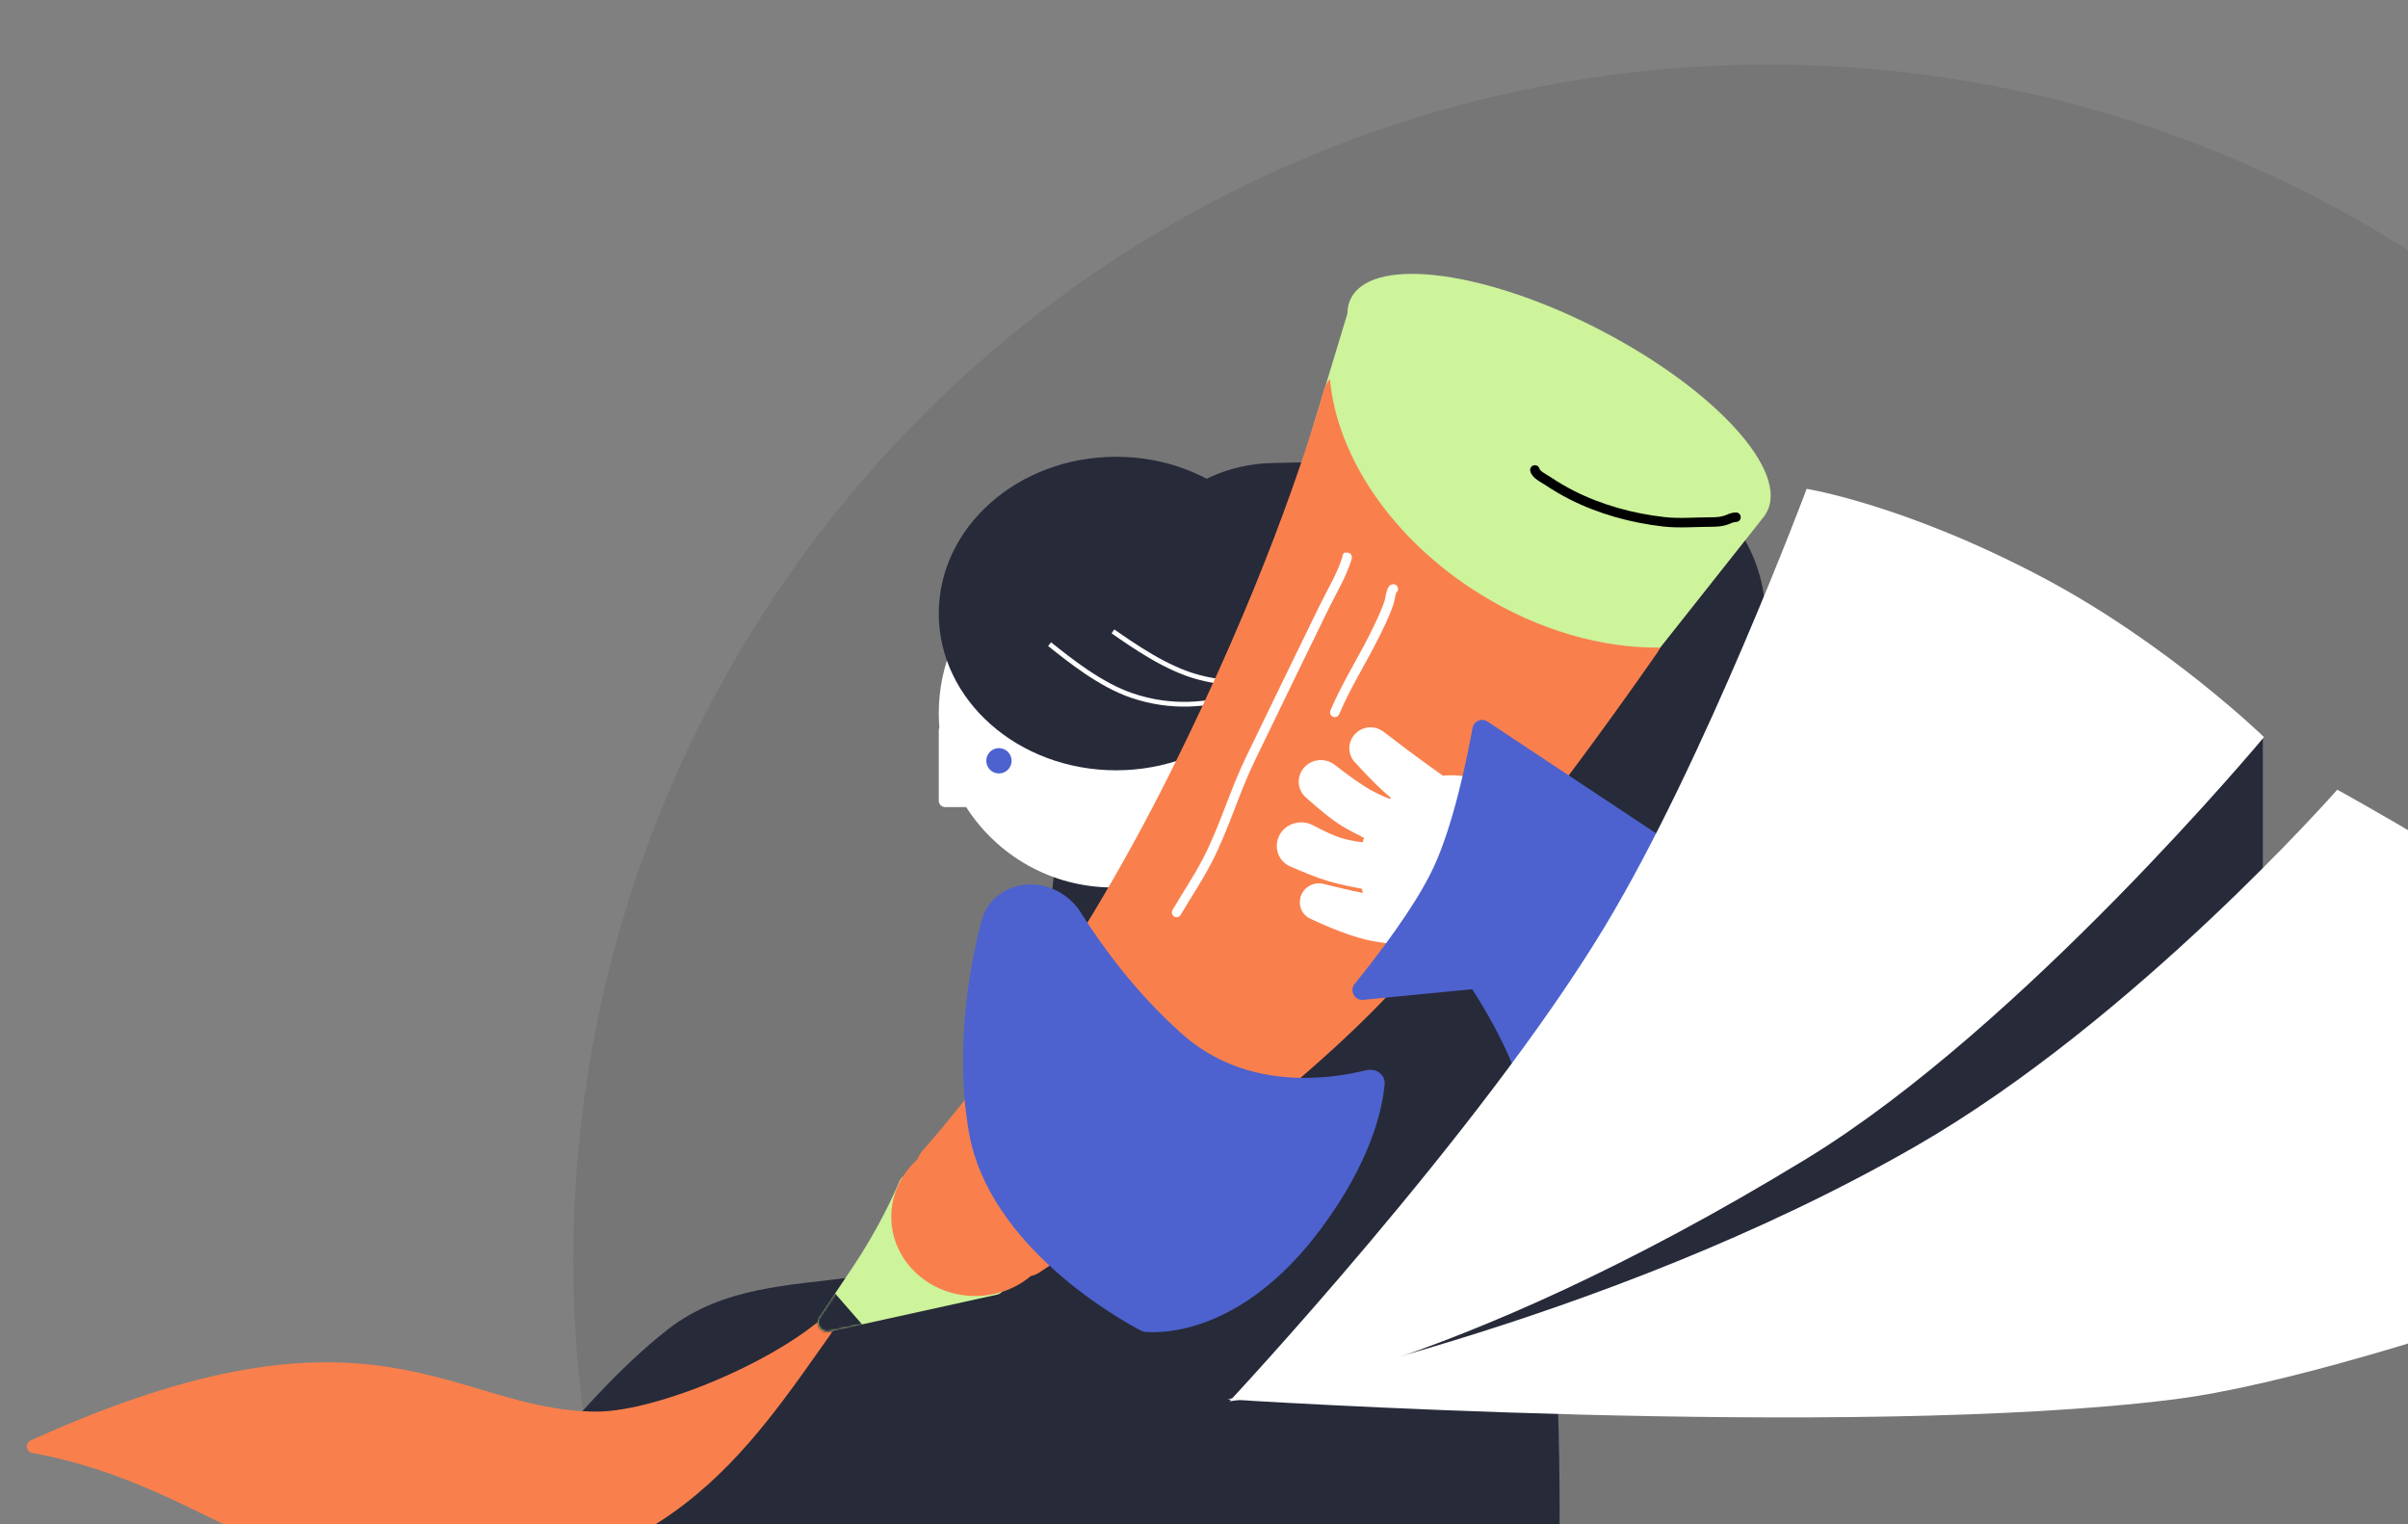 <svg width="1065" height="674" viewBox="0 0 1065 674" fill="none" xmlns="http://www.w3.org/2000/svg">
<rect x="0" y="0" width="1065" height="674" fill="#808080" stroke="none"/>
<g clip-path="url(#clip0_49_453)">
<circle cx="782.143" cy="557.143" r="528.571" fill="black" fill-opacity="0.08"/>
<path d="M495.02 277.413C492.536 238.387 523.694 205.44 562.794 204.753C588.146 204.307 616.424 203.464 641.065 201.895C651.005 201.263 661.819 199.485 672.989 196.937C729.164 184.123 789.434 228.187 779.773 284.99L770.094 341.89C767.025 359.937 757.017 376.237 740.408 383.936C721.979 392.478 694.232 402.192 660.273 404.353C613.032 407.36 545.142 348.675 513.72 318.687C502.385 307.87 496.015 293.05 495.02 277.413V277.413Z" fill="#272A39"/>
<rect x="706.836" y="346.235" width="78.424" height="149.869" rx="39.212" transform="rotate(48.581 706.836 346.235)" fill="#4D62CE"/>
<path d="M469.113 343.433L532.833 318.225C532.833 318.225 658.218 406.072 677.078 496.781C691.783 567.503 689.682 685.141 689.682 685.141L209.332 685.141C209.332 685.141 253.525 620.393 295.459 587.81C344.237 549.911 414.765 586.413 439.704 521.989C464.912 456.868 469.113 343.433 469.113 343.433Z" fill="#272A39"/>
<path d="M263.949 624.221C290.841 624.221 346.631 601.008 368.982 578.007L384.387 566.804C343.074 620.02 315.043 685.336 219.835 698.444C128.102 711.075 94.832 657.073 14.235 642.507C11.49 642.011 11.026 638.153 13.566 637C166.462 567.542 200.023 624.221 263.949 624.221Z" fill="#F9804C"/>
<path fill-rule="evenodd" clip-rule="evenodd" d="M492.221 392.45C534.76 392.45 569.245 357.965 569.245 315.425C569.245 272.886 534.76 238.401 492.221 238.401C449.681 238.401 415.197 272.886 415.197 315.425C415.197 317.568 415.284 319.69 415.456 321.788C415.289 322.146 415.197 322.545 415.197 322.966V354.099C415.197 355.646 416.451 356.9 417.997 356.9H427.305C440.992 378.279 464.952 392.45 492.221 392.45Z" fill="white"/>
<path fill-rule="evenodd" clip-rule="evenodd" d="M780.515 227.869C780.752 227.532 780.974 227.186 781.181 226.83C791.666 208.776 759.131 172.739 708.512 146.339C657.893 119.939 608.358 113.173 597.874 131.227C596.575 133.463 595.936 135.976 595.91 138.711L569.945 224.397L716.291 309.123L780.575 227.901L780.515 227.869Z" fill="#CDF39B"/>
<path d="M397.895 522.223C398.762 520.17 401.043 519.063 403.174 519.718L438.335 530.523C439.968 531.025 441.135 532.467 441.286 534.169L444.28 568.027C444.466 570.131 443.062 572.046 441 572.5L366.872 588.842C363.137 589.665 360.292 585.447 362.436 582.28C365.752 577.382 370.565 570.229 377.197 560.272C388.37 543.5 395.116 528.805 397.895 522.223Z" fill="#CDF39B"/>
<ellipse cx="493.621" cy="271.312" rx="78.424" ry="69.322" fill="#272A39"/>
<path d="M464.212 284.862C472.985 291.83 486.596 302.84 500.698 307.602C518.325 313.554 534.066 311.748 548.049 307.652" stroke="white" stroke-width="2.101"/>
<path d="M492.221 279.21C501.435 285.583 515.743 295.67 530.129 299.49C548.111 304.264 563.698 301.423 577.38 296.413" stroke="white" stroke-width="2.101"/>
<path fill-rule="evenodd" clip-rule="evenodd" d="M588.218 167.644C587.042 168.932 586.13 170.507 585.61 172.326C577.469 200.814 557.646 261.441 517.504 341.849C472.895 431.204 425.959 488.521 408.042 508.83C407.019 509.989 406.261 511.302 405.768 512.687C398.637 519.067 394.19 528.091 394.19 538.095C394.19 557.431 410.805 573.106 431.301 573.106C440.769 573.106 449.408 569.761 455.964 564.257C457.268 563.981 458.538 563.462 459.71 562.691C484.434 546.423 565.347 491.606 614.134 439.88C662.116 389.007 715.825 313.316 733.1 288.462C733.566 287.792 733.947 287.089 734.245 286.365C708.856 286.709 680.516 278.871 654.292 262.516C615.336 238.221 591.203 201.465 588.218 167.644Z" fill="#F9804C"/>
<mask id="mask0_49_453" style="mask-type:alpha" maskUnits="userSpaceOnUse" x="361" y="519" width="84" height="70">
<path d="M397.895 522.223C398.762 520.17 401.043 519.063 403.174 519.718L438.335 530.523C439.968 531.025 441.135 532.467 441.286 534.169L444.28 568.027C444.466 570.131 443.062 572.046 441 572.5L366.872 588.842C363.137 589.665 360.292 585.447 362.436 582.28C365.752 577.382 370.565 570.229 377.197 560.272C388.37 543.5 395.116 528.805 397.895 522.223Z" fill="#D9D9D9"/>
</mask>
<g mask="url(#mask0_49_453)">
<rect x="364.191" y="566.104" width="35.011" height="36.411" transform="rotate(48.855 364.191 566.104)" fill="#272A39"/>
</g>
<path d="M434.246 406.686C435.665 401.394 439.241 397.037 443.97 394.271V394.271C455.616 387.458 470.822 392.093 478.004 403.515C487.506 418.624 502.481 439.149 522.802 457.23C551.197 482.497 587.833 477.341 604.086 473.295C608.452 472.208 612.815 475.063 612.393 479.543C611.29 491.251 606.058 513.966 584.341 543.223C549.272 590.467 513.071 589.575 506.548 588.985C505.857 588.923 505.22 588.723 504.604 588.403C496.55 584.212 437.296 551.788 428.492 500.533C421.733 461.183 429.895 422.917 434.246 406.686Z" fill="#4D62CE"/>
<path d="M579.409 406.229C576.228 404.732 574.472 401.325 574.958 397.843V397.843C575.654 392.866 580.578 389.629 585.449 390.868C592.701 392.712 603.05 395.175 611.958 396.65C619.42 397.886 627.473 398.635 633.85 399.08C640.167 399.521 644.9 405.257 643.888 411.507V411.507C642.967 417.199 637.616 421.069 631.924 420.153C624.744 418.998 615.162 417.455 607.757 416.257C598.514 414.761 586.279 409.46 579.409 406.229Z" fill="white"/>
<path d="M570.518 383.083C565.94 381.06 563.687 375.929 565.129 371.135V371.135C567.097 364.591 574.85 361.768 580.862 365.014C585.098 367.301 589.801 369.555 593.753 370.744C597.412 371.844 601.935 372.484 606.192 372.853C613 373.443 618.017 380.055 616.049 386.6V386.6C614.631 391.315 610.003 394.306 605.147 393.489C599.714 392.574 592.711 391.231 587.451 389.649C582.208 388.073 575.599 385.328 570.518 383.083Z" fill="white"/>
<path d="M577.367 352.455C574.029 349.42 573.463 344.443 575.875 340.631V340.631C578.998 335.697 585.774 334.657 590.373 338.256C595.278 342.095 601.367 346.607 606.056 349.259C609.43 351.168 613.444 352.886 617.197 354.302C623.415 356.648 626.479 364.01 623.207 369.794V369.794C620.618 374.37 614.968 376.215 610.228 373.942C605.455 371.652 599.519 368.705 594.852 366.065C589.312 362.931 582.223 356.872 577.367 352.455Z" fill="white"/>
<path d="M599.081 336.906C595.965 333.46 596.039 328.257 599.125 324.785V324.785C602.405 321.096 607.981 320.58 611.899 323.584C617.409 327.809 625.149 333.683 631.1 337.958C636.488 341.829 643.447 346.829 648.887 350.737C653.72 354.208 654.819 360.938 651.347 365.771V365.771C647.875 370.603 641.147 371.709 636.314 368.237C630.875 364.33 623.916 359.33 618.527 355.459C612.144 350.873 604.222 342.59 599.081 336.906Z" fill="white"/>
<circle cx="641.774" cy="383.458" r="40.613" transform="rotate(-59.752 641.774 383.458)" fill="white"/>
<path d="M602.871 442.155C599.094 442.524 596.727 438.054 599.121 435.109C608.617 423.423 625.715 401.279 633.923 383.797C642.871 364.739 648.92 334.895 651.277 321.869C651.823 318.853 655.294 317.356 657.847 319.05L733.062 368.918C746.203 377.631 751.604 394.252 746.095 409.025V409.025C741.568 421.163 730.521 429.661 717.628 430.923L602.871 442.155Z" fill="#4D62CE"/>
<circle cx="441.805" cy="336.432" r="5.602" fill="#4D62CE"/>
<path d="M866.362 325.408H1000.8V584.489L605.881 609.697L634.59 557.881L866.362 325.408Z" fill="#272A39"/>
<path d="M799.045 216.174C799.045 216.174 842.555 223.146 903.474 255.386C958.791 284.662 1001.32 325.949 1001.32 325.949C1001.32 325.949 894.659 453.99 799.045 512.366C638.791 610.208 543.782 619.643 543.782 619.643C543.782 619.643 654.459 501.144 709.513 410.134C753.913 336.739 799.045 216.174 799.045 216.174Z" fill="white"/>
<path d="M1033.72 349.215C1033.72 349.215 1108.07 390.158 1151.35 422.739C1198.37 458.127 1262.69 524.27 1262.69 524.27C1262.69 524.27 1056.12 606.896 961.592 618.8C818.614 636.804 542.862 618.8 542.862 618.8C542.862 618.8 708.813 586.59 847.457 506.765C944.249 451.036 1033.72 349.215 1033.72 349.215Z" fill="white"/>
<path d="M595.825 246.456C595.825 245.608 595.724 246.887 595.688 247.001C593.327 254.555 588.913 261.745 585.465 268.81C574.566 291.143 563.71 313.505 552.887 335.875C545.842 350.435 541.372 366.27 533.94 380.585C529.865 388.432 524.861 395.862 520.377 403.485" stroke="white" stroke-width="4.201" stroke-linecap="round"/>
<path d="M616.227 260.448C615.326 260.561 614.702 265.347 614.414 266.199C612.574 271.655 610.063 276.762 607.475 281.889C601.834 293.068 595.253 303.426 590.348 315.02" stroke="white" stroke-width="4.201" stroke-linecap="round"/>
<path d="M678.847 207.82C679.264 209.907 682.854 211.562 684.472 212.642C687.817 214.871 691.517 217.073 695.099 218.893C707.685 225.287 721.779 229.14 735.819 230.739C742.544 231.506 749.711 230.859 756.477 230.859C759.345 230.859 761.886 230.711 764.543 229.549C765.556 229.106 766.679 228.715 767.788 228.715" stroke="black" stroke-width="4.201" stroke-linecap="round"/>
</g>
<defs>
<clipPath id="clip0_49_453">
<rect width="1065" height="674" fill="white"/>
</clipPath>
</defs>
</svg>
